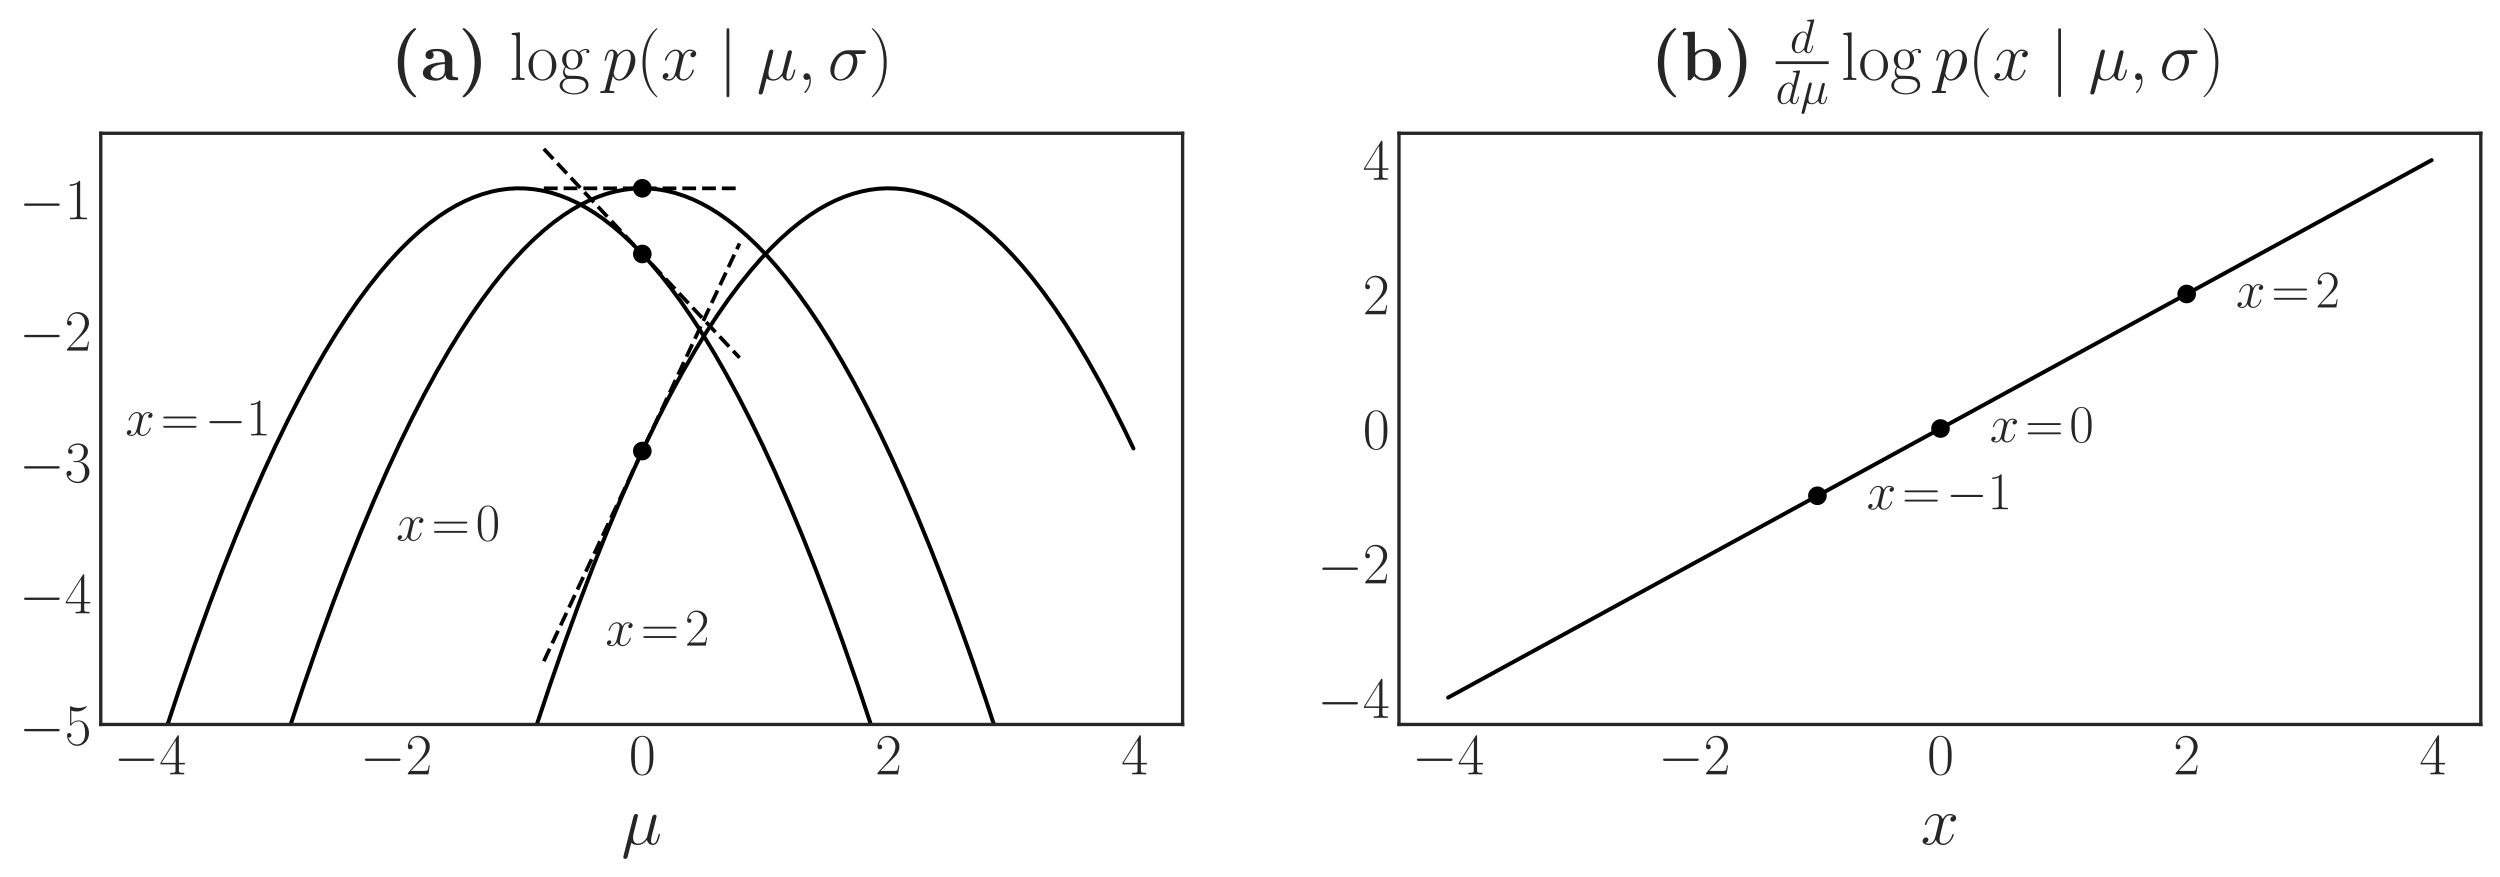 <?xml version="1.0" encoding="utf-8" standalone="no"?>
<!DOCTYPE svg PUBLIC "-//W3C//DTD SVG 1.1//EN"
  "http://www.w3.org/Graphics/SVG/1.1/DTD/svg11.dtd">
<!-- Created with matplotlib (https://matplotlib.org/) -->
<svg height="328.961pt" version="1.1" viewBox="0 0 937.799 328.961" width="937.799pt" xmlns="http://www.w3.org/2000/svg" xmlns:xlink="http://www.w3.org/1999/xlink">
 <defs>
  <style type="text/css">*{stroke-linecap:butt;stroke-linejoin:round;}</style>
 </defs>
 <g id="figure_1">
  <g id="patch_1">
   <path d="M 0 328.961 
L 937.799 328.961 
L 937.799 0 
L 0 0 
z
" style="fill:#ffffff;"/>
  </g>
  <g id="axes_1">
   <g id="patch_2">
    <path d="M 37.799 271.75 
L 443.617 271.75 
L 443.617 49.99 
L 37.799 49.99 
z
" style="fill:#ffffff;"/>
   </g>
   <g id="matplotlib.axis_1">
    <g id="xtick_1">
     <g id="line2d_1"/>
     <g id="text_1">
      <!-- $\mathdefault{−4}$ -->
      <g style="fill:#262626;" transform="translate(42.696 290.471)scale(0.22 -0.22)">
       <defs>
        <path d="M 65.906 23 
C 67.594 23 69.406 23 69.406 25 
C 69.406 27 67.594 27 65.906 27 
L 11.797 27 
C 10.094 27 8.297 27 8.297 25 
C 8.297 23 10.094 23 11.797 23 
z
" id="CMSY10-0"/>
        <path d="M 33.594 64.797 
C 33.594 66.891 33.5 67 31.703 67 
L 2 19.594 
L 2 17 
L 27.797 17 
L 27.797 7.188 
C 27.797 3.594 27.594 2.594 20.594 2.594 
L 18.703 2.594 
L 18.703 0 
C 21.906 0.188 27.297 0.188 30.703 0.188 
C 34.094 0.188 39.5 0.188 42.703 0 
L 42.703 2.594 
L 40.797 2.594 
C 33.797 2.594 33.594 3.594 33.594 7.188 
L 33.594 17 
L 43.797 17 
L 43.797 19.594 
L 33.594 19.594 
z
M 28.094 58.172 
L 28.094 19.594 
L 4 19.594 
z
" id="CMR17-52"/>
       </defs>
       <use transform="scale(0.996)" xlink:href="#CMSY10-0"/>
       <use transform="translate(77.487 0)scale(0.996)" xlink:href="#CMR17-52"/>
      </g>
     </g>
    </g>
    <g id="xtick_2">
     <g id="line2d_2"/>
     <g id="text_2">
      <!-- $\mathdefault{−2}$ -->
      <g style="fill:#262626;" transform="translate(135.043 290.471)scale(0.22 -0.22)">
       <defs>
        <path d="M 41.703 15.469 
L 39.906 15.469 
C 38.906 8.391 38.094 7.188 37.703 6.594 
C 37.203 5.797 30 5.797 28.594 5.797 
L 9.406 5.797 
C 13 9.688 20 16.766 28.5 24.938 
C 34.594 30.719 41.703 37.5 41.703 47.391 
C 41.703 59.188 32.297 66 21.797 66 
C 10.797 66 4.094 56.297 4.094 47.297 
C 4.094 43.391 7 42.891 8.203 42.891 
C 9.203 42.891 12.203 43.484 12.203 46.984 
C 12.203 50.094 9.594 51 8.203 51 
C 7.594 51 7 50.891 6.594 50.688 
C 8.5 59.188 14.297 63.391 20.406 63.391 
C 29.094 63.391 34.797 56.5 34.797 47.391 
C 34.797 38.703 29.703 31.219 24 24.734 
L 4.094 2.297 
L 4.094 0 
L 39.297 0 
z
" id="CMR17-50"/>
       </defs>
       <use transform="scale(0.996)" xlink:href="#CMSY10-0"/>
       <use transform="translate(77.487 0)scale(0.996)" xlink:href="#CMR17-50"/>
      </g>
     </g>
    </g>
    <g id="xtick_3">
     <g id="line2d_3"/>
     <g id="text_3">
      <!-- $\mathdefault{0}$ -->
      <g style="fill:#262626;" transform="translate(235.913 290.471)scale(0.22 -0.22)">
       <defs>
        <path d="M 42 31.844 
C 42 37.969 41.906 48.422 37.703 56.453 
C 34 63.484 28.094 66 22.906 66 
C 18.094 66 12 63.781 8.203 56.562 
C 4.203 49.016 3.797 39.672 3.797 31.844 
C 3.797 26.109 3.906 17.375 7 9.734 
C 11.297 -0.609 19 -2 22.906 -2 
C 27.5 -2 34.5 -0.109 38.594 9.438 
C 41.594 16.375 42 24.5 42 31.844 
z
M 22.906 -0.406 
C 16.5 -0.406 12.703 5.125 11.297 12.75 
C 10.203 18.688 10.203 27.328 10.203 32.953 
C 10.203 40.688 10.203 47.109 11.5 53.234 
C 13.406 61.781 19 64.391 22.906 64.391 
C 27 64.391 32.297 61.672 34.203 53.438 
C 35.5 47.719 35.594 40.984 35.594 32.953 
C 35.594 26.422 35.594 18.375 34.406 12.453 
C 32.297 1.5 26.406 -0.406 22.906 -0.406 
z
" id="CMR17-48"/>
       </defs>
       <use transform="scale(0.996)" xlink:href="#CMR17-48"/>
      </g>
     </g>
    </g>
    <g id="xtick_4">
     <g id="line2d_4"/>
     <g id="text_4">
      <!-- $\mathdefault{2}$ -->
      <g style="fill:#262626;" transform="translate(328.26 290.471)scale(0.22 -0.22)">
       <use transform="scale(0.996)" xlink:href="#CMR17-50"/>
      </g>
     </g>
    </g>
    <g id="xtick_5">
     <g id="line2d_5"/>
     <g id="text_5">
      <!-- $\mathdefault{4}$ -->
      <g style="fill:#262626;" transform="translate(420.607 290.471)scale(0.22 -0.22)">
       <use transform="scale(0.996)" xlink:href="#CMR17-52"/>
      </g>
     </g>
    </g>
    <g id="text_6">
     <!-- $\mu$ -->
     <g style="fill:#262626;" transform="translate(233.078 316.722)scale(0.26 -0.26)">
      <defs>
       <path d="M 14.406 2.188 
C 16.906 -0.109 20.594 -1 24 -1 
C 30.406 -1 34.797 3.281 37.094 6.375 
C 38.094 1.094 42.297 -1 45.797 -1 
C 48.797 -1 51.203 0.797 53 4.391 
C 54.594 7.781 56 13.859 56 14.266 
C 56 14.75 55.594 15.156 55 15.156 
C 54.094 15.156 54 14.656 53.594 13.156 
C 52.094 7.281 50.203 1 46.094 1 
C 43.203 1 43 3.578 43 5.578 
C 43 7.875 43.906 11.469 44.594 14.453 
L 47.406 25.234 
C 47.797 27.125 48.906 31.609 49.406 33.406 
C 50 35.797 51.094 40.094 51.094 40.484 
C 51.094 41.984 49.906 43 48.406 43 
C 47.5 43 45.406 42.594 44.594 39.594 
L 37.594 11.859 
C 37.094 9.875 37.094 9.672 35.797 8.078 
C 34.594 6.375 30.703 1 24.406 1 
C 18.797 1 17 5.078 17 9.766 
C 17 12.672 17.906 16.156 18.297 17.859 
L 22.797 35.812 
C 23.297 37.703 24.094 40.891 24.094 41.5 
C 24.094 43.094 22.797 44 21.5 44 
C 20.594 44 18.406 43.688 17.594 40.5 
L 3.094 -16.953 
C 3 -17.438 2.797 -18.031 2.797 -18.609 
C 2.797 -20.109 4 -21.109 5.5 -21.109 
C 8.406 -21.109 9 -18.812 9.703 -16.078 
z
" id="CMMI12-22"/>
      </defs>
      <use transform="scale(0.996)" xlink:href="#CMMI12-22"/>
     </g>
    </g>
   </g>
   <g id="matplotlib.axis_2">
    <g id="ytick_1">
     <g id="line2d_6"/>
     <g id="text_7">
      <!-- $\mathdefault{−5}$ -->
      <g style="fill:#262626;" transform="translate(7.2 279.361)scale(0.22 -0.22)">
       <defs>
        <path d="M 11.406 58.594 
C 12.406 58.188 16.5 56.891 20.703 56.891 
C 30 56.891 35.094 61.891 38 64.688 
C 38 65.484 38 66 37.406 66 
C 37.297 66 37.094 66 36.297 65.594 
C 32.797 64.094 28.703 63 23.703 63 
C 20.703 63 16.203 63.359 11.297 65.484 
C 10.203 66 10 66 9.906 66 
C 9.406 66 9.297 65.891 9.297 63.906 
L 9.297 34.859 
C 9.297 33.016 9.297 32.5 10.297 32.5 
C 10.797 32.5 11 32.703 11.5 33.422 
C 14.703 38.047 19.094 40 24.094 40 
C 27.594 40 35.094 37.734 35.094 20.203 
C 35.094 16.984 35.094 11.188 32.094 6.594 
C 29.594 2.484 25.703 0.391 21.406 0.391 
C 14.797 0.391 8.094 4.984 6.297 12.688 
C 6.703 12.594 7.5 12.391 7.906 12.391 
C 9.203 12.391 11.703 13.094 11.703 16.188 
C 11.703 18.891 9.797 20 7.906 20 
C 5.594 20 4.094 18.594 4.094 15.797 
C 4.094 7.094 11 -2 21.594 -2 
C 31.906 -2 41.703 6.891 41.703 19.797 
C 41.703 32.094 33.906 41.594 24.203 41.594 
C 19.094 41.594 14.797 39.688 11.406 36 
z
" id="CMR17-53"/>
       </defs>
       <use transform="scale(0.996)" xlink:href="#CMSY10-0"/>
       <use transform="translate(77.487 0)scale(0.996)" xlink:href="#CMR17-53"/>
      </g>
     </g>
    </g>
    <g id="ytick_2">
     <g id="line2d_7"/>
     <g id="text_8">
      <!-- $\mathdefault{−4}$ -->
      <g style="fill:#262626;" transform="translate(7.2 230.081)scale(0.22 -0.22)">
       <use transform="scale(0.996)" xlink:href="#CMSY10-0"/>
       <use transform="translate(77.487 0)scale(0.996)" xlink:href="#CMR17-52"/>
      </g>
     </g>
    </g>
    <g id="ytick_3">
     <g id="line2d_8"/>
     <g id="text_9">
      <!-- $\mathdefault{−3}$ -->
      <g style="fill:#262626;" transform="translate(7.2 180.801)scale(0.22 -0.22)">
       <defs>
        <path d="M 22.094 34 
C 31 34 34.906 26.141 34.906 17.094 
C 34.906 5.031 28.5 0.391 22.703 0.391 
C 17.406 0.391 8.797 3.016 6.094 10.797 
C 6.594 10.594 7.094 10.594 7.594 10.594 
C 10 10.594 11.797 12.188 11.797 14.797 
C 11.797 17.688 9.594 19 7.594 19 
C 5.906 19 3.297 18.188 3.297 14.484 
C 3.297 5.234 12.297 -2 22.906 -2 
C 34 -2 42.5 6.75 42.5 16.984 
C 42.5 26.844 34.5 34 25 35.094 
C 32.594 36.672 39.906 43.375 39.906 52.391 
C 39.906 60.25 32 66 23 66 
C 13.906 66 5.906 60.344 5.906 52.297 
C 5.906 48.797 8.5 48.188 9.797 48.188 
C 11.906 48.188 13.703 49.484 13.703 52.094 
C 13.703 54.688 11.906 56 9.797 56 
C 9.406 56 8.906 56 8.5 55.797 
C 11.406 62.484 19.297 63.688 22.797 63.688 
C 26.297 63.688 32.906 61.969 32.906 52.297 
C 32.906 49.484 32.5 44.547 29.094 40.219 
C 26.094 36.391 22.703 36.188 19.406 35.891 
C 18.906 35.891 16.594 35.688 16.203 35.688 
C 15.5 35.594 15.094 35.5 15.094 34.797 
C 15.094 34.094 15.203 34 17.203 34 
z
" id="CMR17-51"/>
       </defs>
       <use transform="scale(0.996)" xlink:href="#CMSY10-0"/>
       <use transform="translate(77.487 0)scale(0.996)" xlink:href="#CMR17-51"/>
      </g>
     </g>
    </g>
    <g id="ytick_4">
     <g id="line2d_9"/>
     <g id="text_10">
      <!-- $\mathdefault{−2}$ -->
      <g style="fill:#262626;" transform="translate(7.2 131.521)scale(0.22 -0.22)">
       <use transform="scale(0.996)" xlink:href="#CMSY10-0"/>
       <use transform="translate(77.487 0)scale(0.996)" xlink:href="#CMR17-50"/>
      </g>
     </g>
    </g>
    <g id="ytick_5">
     <g id="line2d_10"/>
     <g id="text_11">
      <!-- $\mathdefault{−1}$ -->
      <g style="fill:#262626;" transform="translate(7.2 82.241)scale(0.22 -0.22)">
       <defs>
        <path d="M 26.594 63.797 
C 26.594 65.891 26.5 66 25.094 66 
C 21.203 61.359 15.297 59.891 9.703 59.688 
C 9.406 59.688 8.906 59.688 8.797 59.5 
C 8.703 59.297 8.703 59.094 8.703 57 
C 11.797 57 17 57.594 21 59.984 
L 21 7.297 
C 21 3.797 20.797 2.594 12.203 2.594 
L 9.203 2.594 
L 9.203 0 
C 14 0.094 19 0.188 23.797 0.188 
C 28.594 0.188 33.594 0.094 38.406 0 
L 38.406 2.594 
L 35.406 2.594 
C 26.797 2.594 26.594 3.688 26.594 7.297 
z
" id="CMR17-49"/>
       </defs>
       <use transform="scale(0.996)" xlink:href="#CMSY10-0"/>
       <use transform="translate(77.487 0)scale(0.996)" xlink:href="#CMR17-49"/>
      </g>
     </g>
    </g>
   </g>
   <g id="line2d_11">
    <path clip-path="url(#p19b4542dc4)" d="M 56.245 292.396 
L 61.786 275.01 
L 67.327 258.333 
L 72.868 242.367 
L 78.409 227.11 
L 83.488 213.747 
L 88.567 200.981 
L 93.646 188.812 
L 98.725 177.238 
L 103.342 167.234 
L 107.96 157.723 
L 112.577 148.705 
L 117.194 140.18 
L 121.812 132.147 
L 125.967 125.339 
L 130.123 118.93 
L 134.278 112.92 
L 138.434 107.31 
L 142.59 102.098 
L 146.284 97.801 
L 149.977 93.819 
L 153.671 90.153 
L 157.365 86.802 
L 161.059 83.766 
L 164.753 81.046 
L 167.985 78.925 
L 171.217 77.045 
L 174.449 75.406 
L 177.682 74.009 
L 180.914 72.853 
L 184.146 71.939 
L 187.378 71.266 
L 190.61 70.835 
L 193.842 70.646 
L 197.074 70.697 
L 200.306 70.99 
L 203.539 71.525 
L 206.771 72.301 
L 210.003 73.319 
L 213.235 74.578 
L 216.467 76.079 
L 219.699 77.821 
L 222.931 79.804 
L 226.164 82.029 
L 229.396 84.496 
L 233.09 87.61 
L 236.783 91.04 
L 240.477 94.785 
L 244.171 98.846 
L 247.865 103.222 
L 251.559 107.914 
L 255.715 113.568 
L 259.87 119.622 
L 264.026 126.076 
L 268.181 132.928 
L 272.337 140.18 
L 276.954 148.705 
L 281.572 157.723 
L 286.189 167.234 
L 290.806 177.238 
L 295.885 188.812 
L 300.965 200.981 
L 306.044 213.747 
L 311.123 227.11 
L 316.202 241.068 
L 321.743 256.976 
L 327.283 273.593 
L 332.824 290.92 
L 338.365 308.956 
L 344.368 329.297 
L 344.559 329.961 
L 344.559 329.961 
" style="fill:none;stroke:#000000;stroke-linecap:round;stroke-width:1.5;"/>
   </g>
   <g id="line2d_12">
    <path clip-path="url(#p19b4542dc4)" d="M 204 55.852 
L 277.416 134.207 
L 277.416 134.207 
" style="fill:none;stroke:#000000;stroke-dasharray:5.18,2.24;stroke-dashoffset:0;stroke-width:1.4;"/>
   </g>
   <g id="line2d_13">
    <defs>
     <path d="M 0 3 
C 0.796 3 1.559 2.684 2.121 2.121 
C 2.684 1.559 3 0.796 3 0 
C 3 -0.796 2.684 -1.559 2.121 -2.121 
C 1.559 -2.684 0.796 -3 0 -3 
C -0.796 -3 -1.559 -2.684 -2.121 -2.121 
C -2.684 -1.559 -3 -0.796 -3 0 
C -3 0.796 -2.684 1.559 -2.121 2.121 
C -1.559 2.684 -0.796 3 0 3 
z
" id="m711de8afac" style="stroke:#000000;"/>
    </defs>
    <g clip-path="url(#p19b4542dc4)">
     <use style="stroke:#000000;" x="240.939" xlink:href="#m711de8afac" y="95.276"/>
    </g>
   </g>
   <g id="line2d_14">
    <path clip-path="url(#p19b4542dc4)" d="M 91.145 329.961 
L 96.878 310.491 
L 102.881 290.92 
L 108.421 273.593 
L 113.962 256.976 
L 119.503 241.068 
L 125.044 225.87 
L 130.123 212.562 
L 135.202 199.85 
L 140.281 187.735 
L 145.36 176.216 
L 149.977 166.261 
L 154.595 156.799 
L 159.212 147.83 
L 163.829 139.354 
L 168.447 131.371 
L 172.602 124.607 
L 176.758 118.243 
L 180.914 112.277 
L 185.069 106.711 
L 189.225 101.544 
L 192.919 97.286 
L 196.613 93.344 
L 200.306 89.717 
L 204 86.405 
L 207.694 83.409 
L 211.388 80.728 
L 214.62 78.641 
L 217.852 76.796 
L 221.085 75.192 
L 224.317 73.829 
L 227.549 72.708 
L 230.781 71.828 
L 234.013 71.19 
L 237.245 70.793 
L 240.477 70.638 
L 243.71 70.724 
L 246.942 71.052 
L 250.174 71.621 
L 253.406 72.432 
L 256.638 73.484 
L 259.87 74.778 
L 263.102 76.313 
L 266.334 78.089 
L 269.567 80.107 
L 272.799 82.367 
L 276.493 85.245 
L 280.187 88.438 
L 283.88 91.947 
L 287.574 95.771 
L 291.268 99.91 
L 294.962 104.365 
L 299.118 109.754 
L 303.273 115.542 
L 307.429 121.729 
L 311.584 128.315 
L 315.74 135.301 
L 320.357 143.531 
L 324.975 152.253 
L 329.592 161.469 
L 334.209 171.177 
L 338.827 181.378 
L 343.906 193.168 
L 348.985 205.554 
L 354.064 218.537 
L 359.143 232.116 
L 364.222 246.292 
L 369.763 262.436 
L 375.304 279.29 
L 380.845 296.853 
L 386.385 315.126 
L 390.733 329.961 
L 390.733 329.961 
" style="fill:none;stroke:#000000;stroke-linecap:round;stroke-width:1.5;"/>
   </g>
   <g id="line2d_15">
    <path clip-path="url(#p19b4542dc4)" d="M 204 70.636 
L 277.416 70.636 
L 277.416 70.636 
" style="fill:none;stroke:#000000;stroke-dasharray:5.18,2.24;stroke-dashoffset:0;stroke-width:1.4;"/>
   </g>
   <g id="line2d_16">
    <g clip-path="url(#p19b4542dc4)">
     <use style="stroke:#000000;" x="240.939" xlink:href="#m711de8afac" y="70.636"/>
    </g>
   </g>
   <g id="line2d_17">
    <path clip-path="url(#p19b4542dc4)" d="M 183.492 329.961 
L 189.225 310.491 
L 195.227 290.92 
L 200.768 273.593 
L 206.309 256.976 
L 211.85 241.068 
L 217.391 225.87 
L 222.47 212.562 
L 227.549 199.85 
L 232.628 187.735 
L 237.707 176.216 
L 242.324 166.261 
L 246.942 156.799 
L 251.559 147.83 
L 256.176 139.354 
L 260.794 131.371 
L 264.949 124.607 
L 269.105 118.243 
L 273.26 112.277 
L 277.416 106.711 
L 281.572 101.544 
L 285.266 97.286 
L 288.959 93.344 
L 292.653 89.717 
L 296.347 86.405 
L 300.041 83.409 
L 303.735 80.728 
L 306.967 78.641 
L 310.199 76.796 
L 313.431 75.192 
L 316.664 73.829 
L 319.896 72.708 
L 323.128 71.828 
L 326.36 71.19 
L 329.592 70.793 
L 332.824 70.638 
L 336.056 70.724 
L 339.288 71.052 
L 342.521 71.621 
L 345.753 72.432 
L 348.985 73.484 
L 352.217 74.778 
L 355.449 76.313 
L 358.681 78.089 
L 361.913 80.107 
L 365.146 82.367 
L 368.839 85.245 
L 372.533 88.438 
L 376.227 91.947 
L 379.921 95.771 
L 383.615 99.91 
L 387.309 104.365 
L 391.464 109.754 
L 395.62 115.542 
L 399.776 121.729 
L 403.931 128.315 
L 408.087 135.301 
L 412.704 143.531 
L 417.322 152.253 
L 421.939 161.469 
L 425.171 168.213 
L 425.171 168.213 
" style="fill:none;stroke:#000000;stroke-linecap:round;stroke-width:1.5;"/>
   </g>
   <g id="line2d_18">
    <path clip-path="url(#p19b4542dc4)" d="M 204 248.044 
L 277.416 91.333 
L 277.416 91.333 
" style="fill:none;stroke:#000000;stroke-dasharray:5.18,2.24;stroke-dashoffset:0;stroke-width:1.4;"/>
   </g>
   <g id="line2d_19">
    <g clip-path="url(#p19b4542dc4)">
     <use style="stroke:#000000;" x="240.939" xlink:href="#m711de8afac" y="169.196"/>
    </g>
   </g>
   <g id="patch_3">
    <path d="M 37.799 271.75 
L 37.799 49.99 
" style="fill:none;stroke:#262626;stroke-linecap:square;stroke-linejoin:miter;stroke-width:1.25;"/>
   </g>
   <g id="patch_4">
    <path d="M 443.617 271.75 
L 443.617 49.99 
" style="fill:none;stroke:#262626;stroke-linecap:square;stroke-linejoin:miter;stroke-width:1.25;"/>
   </g>
   <g id="patch_5">
    <path d="M 37.799 271.75 
L 443.617 271.75 
" style="fill:none;stroke:#262626;stroke-linecap:square;stroke-linejoin:miter;stroke-width:1.25;"/>
   </g>
   <g id="patch_6">
    <path d="M 37.799 49.99 
L 443.617 49.99 
" style="fill:none;stroke:#262626;stroke-linecap:square;stroke-linejoin:miter;stroke-width:1.25;"/>
   </g>
   <g id="text_12">
    <!-- $x\!=\!-1$ -->
    <g style="fill:#262626;" transform="translate(47.011 163.334)scale(0.2 -0.2)">
     <defs>
      <path d="M 47.406 41 
C 44.203 40.391 43 37.984 43 36.094 
C 43 33.688 44.906 32.891 46.297 32.891 
C 49.297 32.891 51.406 35.484 51.406 38.188 
C 51.406 42.094 46.594 44 42.406 44 
C 36.297 44 32.906 38.297 32 36.391 
C 29.703 43.594 23.5 44 21.703 44 
C 11.5 44 6.094 31.141 6.094 28.891 
C 6.094 28.484 6.5 27.969 7.203 27.969 
C 8 27.969 8.203 28.578 8.406 28.984 
C 11.797 40.188 18.5 41.984 21.406 41.984 
C 25.906 41.984 26.797 38.094 26.797 35.688 
C 26.797 33.484 26.203 31.141 25 26.219 
L 21.594 12.156 
C 20.094 6.094 17.203 1 11.906 1 
C 11.406 1 8.906 1 6.797 1.969 
C 10.406 2.594 11.203 5.594 11.203 6.797 
C 11.203 8.797 9.703 10 7.797 10 
C 5.406 10 2.797 7.891 2.797 4.688 
C 2.797 0.891 7.5 -1 11.797 -1 
C 16.594 -1 20 2.391 22.094 6.484 
C 23.703 1 28.703 -1 32.406 -1 
C 42.594 -1 48 11.734 48 14 
C 48 14.516 47.594 14.922 47 14.922 
C 46.094 14.922 46 14.406 45.703 13.594 
C 43 4.688 37.203 1 32.703 1 
C 29.203 1 27.297 3.188 27.297 7.297 
C 27.297 9.484 27.703 11.125 29.297 17.906 
L 32.797 31.859 
C 34.297 37.891 37.703 41.984 42.297 41.984 
C 42.5 41.984 45.297 41.984 47.406 41 
z
" id="CMMI12-120"/>
      <path d="M 64.297 32 
C 65.797 32 67.297 32 67.297 33.688 
C 67.297 35.5 65.594 35.5 63.906 35.5 
L 8 35.5 
C 6.297 35.5 4.594 35.5 4.594 33.688 
C 4.594 32 6.094 32 7.594 32 
z
M 63.906 14.484 
C 65.594 14.484 67.297 14.484 67.297 16.297 
C 67.297 18 65.797 18 64.297 18 
L 7.594 18 
C 6.094 18 4.594 18 4.594 16.297 
C 4.594 14.484 6.297 14.484 8 14.484 
z
" id="CMR17-61"/>
     </defs>
     <use transform="scale(0.996)" xlink:href="#CMMI12-120"/>
     <use transform="translate(66.504 0)scale(0.996)" xlink:href="#CMR17-61"/>
     <use transform="translate(149.288 0)scale(0.996)" xlink:href="#CMSY10-0"/>
     <use transform="translate(226.776 0)scale(0.996)" xlink:href="#CMR17-49"/>
    </g>
   </g>
   <g id="text_13">
    <!-- $x\!=\!0$ -->
    <g style="fill:#262626;" transform="translate(148.592 202.758)scale(0.2 -0.2)">
     <use transform="scale(0.996)" xlink:href="#CMMI12-120"/>
     <use transform="translate(66.504 0)scale(0.996)" xlink:href="#CMR17-61"/>
     <use transform="translate(149.288 0)scale(0.996)" xlink:href="#CMR17-48"/>
    </g>
   </g>
   <g id="text_14">
    <!-- $x\!=\!2$ -->
    <g style="fill:#262626;" transform="translate(227.087 242.182)scale(0.2 -0.2)">
     <use transform="scale(0.996)" xlink:href="#CMMI12-120"/>
     <use transform="translate(66.504 0)scale(0.996)" xlink:href="#CMR17-61"/>
     <use transform="translate(149.288 0)scale(0.996)" xlink:href="#CMR17-50"/>
    </g>
   </g>
   <g id="text_15">
    <!-- {\bf (a)} $\log p(x \mid \mu, \sigma)$ -->
    <g style="fill:#262626;" transform="translate(146.422 29.99)scale(0.26 -0.26)">
     <defs>
      <path d="M 37.406 -23.906 
C 37.406 -23.516 37.406 -23.312 35.5 -21.5 
C 24.297 -10.312 20 7.297 20 24.891 
C 20 44.594 24.906 60.797 36.094 72.094 
C 37.297 73.297 37.406 73.391 37.406 73.797 
C 37.406 75 36.203 75 35.703 75 
C 34.797 75 34.594 75 32 72.891 
C 17.594 61.391 10.797 43 10.797 25 
C 10.797 6.594 17.703 -11.312 31.906 -22.906 
C 34.5 -25.109 34.703 -25.109 35.703 -25.109 
C 36.203 -25.109 37.406 -25.109 37.406 -23.906 
z
" id="CMBX12-40"/>
      <path d="M 46 29.594 
C 46 38.797 38.703 45 24.594 45 
C 19 45 7.203 44.484 7.203 36.094 
C 7.203 31.891 10.406 30.094 13.094 30.094 
C 16.094 30.094 19 32.188 19 35.984 
C 19 37.891 18.297 39.688 16.594 40.797 
C 19.906 41.688 22.297 41.688 24.203 41.688 
C 31 41.688 35.094 37.891 35.094 29.688 
L 35.094 25.688 
C 19.297 25.688 3.406 21.281 3.406 10.125 
C 3.406 1 15 -1 21.906 -1 
C 29.594 -1 34.5 3.203 36.5 7.625 
C 36.5 3.906 36.5 -0.406 46.594 -0.406 
L 51.703 -0.406 
C 53.797 -0.406 54.594 -0.406 54.594 1.797 
C 54.594 3.906 53.703 3.906 52.297 3.906 
C 46 4 46 5.609 46 7.922 
z
M 35.094 13.547 
C 35.094 4.094 26.703 2.297 23.5 2.297 
C 18.594 2.297 14.5 5.609 14.5 10.234 
C 14.5 19.375 25.297 22.484 35.094 23 
z
" id="CMBX12-97"/>
      <path d="M 32.797 24.891 
C 32.797 43.297 25.906 61.203 11.703 72.797 
C 9.094 75 8.906 75 7.906 75 
C 7.406 75 6.203 75 6.203 73.797 
C 6.203 73.391 6.203 73.188 8.094 71.391 
C 19.297 60.203 23.594 42.594 23.594 25 
C 23.594 5.297 18.703 -10.906 7.5 -22.203 
C 6.297 -23.406 6.203 -23.516 6.203 -23.906 
C 6.203 -25.109 7.406 -25.109 7.906 -25.109 
C 8.797 -25.109 9 -25.109 11.594 -23 
C 26 -11.5 32.797 6.891 32.797 24.891 
z
" id="CMBX12-41"/>
      <path d="M 15.297 69 
L 3.406 67.891 
L 3.406 65.297 
C 9.297 65.297 10.203 64.703 10.203 59.922 
L 10.203 6.859 
C 10.203 3.094 9.797 2.594 3.406 2.594 
L 3.406 0 
C 5.797 0.188 10.203 0.188 12.703 0.188 
C 15.297 0.188 19.703 0.188 22.094 0 
L 22.094 2.594 
C 15.703 2.594 15.297 2.984 15.297 6.859 
z
" id="CMR17-108"/>
      <path d="M 43.094 21.188 
C 43.094 34 33.797 44 22.906 44 
C 12 44 2.703 34 2.703 21.188 
C 2.703 8.594 12 -1 22.906 -1 
C 33.797 -1 43.094 8.594 43.094 21.188 
z
M 22.906 0.797 
C 18.203 0.797 14.203 3.594 11.906 7.5 
C 9.406 12 9.094 17.594 9.094 22 
C 9.094 26.188 9.297 31.391 11.906 35.891 
C 13.906 39.188 17.797 42.391 22.906 42.391 
C 27.406 42.391 31.203 39.891 33.594 36.391 
C 36.703 31.688 36.703 25.094 36.703 22 
C 36.703 18.094 36.5 12.094 33.797 7.297 
C 31 2.688 26.703 0.797 22.906 0.797 
z
" id="CMR17-111"/>
      <path d="M 11.094 18.203 
C 13 16.688 16.297 15 20.297 15 
C 28.203 15 35 21.234 35 29.609 
C 35 32.234 34.203 36.266 31.203 39.391 
C 34 42.391 38.094 43.391 40.406 43.391 
C 40.797 43.391 41.406 43.391 41.906 43.094 
C 41.5 42.984 40.594 42.594 40.594 40.984 
C 40.594 39.688 41.5 38.797 42.797 38.797 
C 44.297 38.797 45.094 39.797 45.094 41.094 
C 45.094 42.984 43.594 45 40.406 45 
C 36.406 45 32.906 43.094 30.094 40.484 
C 27.094 43.188 23.5 44.188 20.297 44.188 
C 12.406 44.188 5.594 37.984 5.594 29.609 
C 5.594 23.859 8.906 20.219 9.906 19.219 
C 6.906 15.688 6.906 11.594 6.906 11.094 
C 6.906 8.5 7.906 4.688 11.297 2.594 
C 6.094 1.281 2 -2.875 2 -8.078 
C 2 -15.562 11.5 -21 22.906 -21 
C 33.906 -21 43.797 -15.766 43.797 -7.969 
C 43.797 6 29 6 21.297 6 
C 19 6 14.906 6 14.406 6.094 
C 11.297 6.594 9.203 9.391 9.203 12.891 
C 9.203 13.797 9.203 16 11.094 18.203 
z
M 20.297 16.688 
C 11.5 16.688 11.5 27.594 11.5 29.609 
C 11.5 31.625 11.5 42.484 20.297 42.484 
C 29.094 42.484 29.094 31.625 29.094 29.609 
C 29.094 27.594 29.094 16.688 20.297 16.688 
z
M 22.906 -19.312 
C 12.906 -19.312 6 -13.797 6 -8.078 
C 6 -4.859 7.703 -1.844 9.906 -0.172 
C 12.406 1.594 13.406 1.594 20.203 1.594 
C 28.406 1.594 39.797 1.594 39.797 -8.078 
C 39.797 -13.797 32.906 -19.312 22.906 -19.312 
z
" id="CMR17-103"/>
      <path d="M 4.297 -12.406 
C 3.594 -15.328 3.203 -16.109 -0.906 -16.109 
C -2.109 -16.109 -3.109 -16.109 -3.109 -18 
C -3.109 -18.203 -3 -19 -1.906 -19 
C -0.609 -19 0.797 -18.812 2.094 -18.812 
L 6.406 -18.812 
C 8.5 -18.812 13.594 -19 15.703 -19 
C 16.297 -19 17.5 -19 17.5 -17.203 
C 17.5 -16.109 16.797 -16.109 15.094 -16.109 
C 10.5 -16.109 10.203 -15.422 10.203 -14.641 
C 10.203 -13.484 14.703 3.391 15.297 5.688 
C 16.406 2.891 19.094 -1 24.297 -1 
C 35.594 -1 47.797 13.656 47.797 28.328 
C 47.797 37.5 42.594 44 35.094 44 
C 28.703 44 23.297 37.797 22.203 36.406 
C 21.406 41.391 17.5 44 13.5 44 
C 10.594 44 8.297 42.594 6.406 38.797 
C 4.594 35.203 3.203 29.125 3.203 28.719 
C 3.203 28.328 3.594 27.828 4.297 27.828 
C 5.094 27.828 5.203 27.922 5.797 30.219 
C 7.297 36.109 9.203 41.984 13.203 41.984 
C 15.5 41.984 16.297 40.391 16.297 37.406 
C 16.297 35.016 16 34.016 15.594 32.219 
z
M 21.594 31.125 
C 22.297 33.906 25.094 36.812 26.703 38.203 
C 27.797 39.203 31.094 41.984 34.906 41.984 
C 39.297 41.984 41.297 37.609 41.297 32.422 
C 41.297 27.625 38.5 16.359 36 11.172 
C 33.5 5.781 28.906 1 24.297 1 
C 17.5 1 16.406 9.578 16.406 9.969 
C 16.406 10.266 16.594 11.062 16.703 11.562 
z
" id="CMMI12-112"/>
      <path d="M 30.594 -24.406 
C 30.594 -24.312 30.594 -24.109 30.297 -23.812 
C 25.703 -19.109 13.406 -6.297 13.406 24.938 
C 13.406 56.172 25.5 68.875 30.406 73.891 
C 30.406 73.984 30.594 74.188 30.594 74.484 
C 30.594 74.797 30.297 75 29.906 75 
C 28.797 75 20.297 67.578 15.406 56.562 
C 10.406 45.453 9 34.656 9 25.047 
C 9 17.828 9.703 5.625 15.703 -7.297 
C 20.5 -17.703 28.703 -25 29.906 -25 
C 30.406 -25 30.594 -24.812 30.594 -24.406 
z
" id="CMR17-40"/>
      <path d="M 15.906 71.391 
C 15.906 73.188 15.906 75 13.906 75 
C 11.906 75 11.906 73.188 11.906 71.391 
L 11.906 -21.406 
C 11.906 -23.203 11.906 -25 13.906 -25 
C 15.906 -25 15.906 -23.203 15.906 -21.406 
z
" id="CMSY10-106"/>
      <path d="M 19.5 -0.406 
C 19.5 5.391 17.594 9.688 13.5 9.688 
C 10.297 9.688 8.703 7.094 8.703 4.891 
C 8.703 2.688 10.203 0 13.594 0 
C 14.906 0 16 0.391 16.906 1.297 
C 17.094 1.5 17.203 1.5 17.297 1.5 
C 17.5 1.5 17.5 0.094 17.5 -0.406 
C 17.5 -3.641 16.906 -10.031 11.094 -16.422 
C 10 -17.609 10 -17.812 10 -18 
C 10 -18.5 10.5 -19 11 -19 
C 11.797 -19 19.5 -11.703 19.5 -0.406 
z
" id="CMMI12-59"/>
      <path d="M 50.797 37.594 
C 52.094 37.594 55.406 37.594 55.406 40.797 
C 55.406 43 53.5 43 51.703 43 
L 29.594 43 
C 14.594 43 3.797 26.328 3.797 14.562 
C 3.797 6.078 9.297 -1 18.297 -1 
C 30.094 -1 43 11.656 43 26.625 
C 43 30.516 42.094 34.297 39.703 37.594 
z
M 18.406 1 
C 13.297 1 9.594 4.875 9.594 11.766 
C 9.594 17.75 13.203 37.594 27.906 37.594 
C 32.203 37.594 37 35.5 37 27.812 
C 37 24.328 35.406 15.953 31.906 10.172 
C 28.297 4.281 22.906 1 18.406 1 
z
" id="CMMI12-27"/>
      <path d="M 26.297 24.938 
C 26.297 32.141 25.594 44.359 19.594 57.266 
C 14.797 67.688 6.594 75 5.406 75 
C 5.094 75 4.703 74.891 4.703 74.391 
C 4.703 74.188 4.797 74.094 4.906 73.891 
C 9.703 68.875 21.906 56.172 21.906 25.047 
C 21.906 -6.188 9.797 -18.906 4.906 -23.906 
C 4.797 -24.109 4.703 -24.203 4.703 -24.406 
C 4.703 -24.906 5.094 -25 5.406 -25 
C 6.5 -25 15 -17.609 19.906 -6.594 
C 24.906 4.516 26.297 15.328 26.297 24.938 
z
" id="CMR17-41"/>
     </defs>
     <use transform="scale(0.996)" xlink:href="#CMBX12-40"/>
     <use transform="translate(43.587 0)scale(0.996)" xlink:href="#CMBX12-97"/>
     <use transform="translate(98.07 0)scale(0.996)" xlink:href="#CMBX12-41"/>
     <use transform="translate(171.732 0)scale(0.996)" xlink:href="#CMR17-108"/>
     <use transform="translate(196.603 0)scale(0.996)" xlink:href="#CMR17-111"/>
     <use transform="translate(242.294 0)scale(0.996)" xlink:href="#CMR17-103"/>
     <use transform="translate(305.89 0)scale(0.996)" xlink:href="#CMMI12-112"/>
     <use transform="translate(354.849 0)scale(0.996)" xlink:href="#CMR17-40"/>
     <use transform="translate(390.13 0)scale(0.996)" xlink:href="#CMMI12-120"/>
     <use transform="translate(473.238 0)scale(0.996)" xlink:href="#CMSY10-106"/>
     <use transform="translate(528.586 0)scale(0.996)" xlink:href="#CMMI12-22"/>
     <use transform="translate(587.278 0)scale(0.996)" xlink:href="#CMMI12-59"/>
     <use transform="translate(630.979 0)scale(0.996)" xlink:href="#CMMI12-27"/>
     <use transform="translate(689.999 0)scale(0.996)" xlink:href="#CMR17-41"/>
    </g>
   </g>
  </g>
  <g id="axes_2">
   <g id="patch_7">
    <path d="M 524.781 271.75 
L 930.599 271.75 
L 930.599 49.99 
L 524.781 49.99 
z
" style="fill:#ffffff;"/>
   </g>
   <g id="matplotlib.axis_3">
    <g id="xtick_6">
     <g id="line2d_20"/>
     <g id="text_16">
      <!-- $\mathdefault{−4}$ -->
      <g style="fill:#262626;" transform="translate(529.678 290.471)scale(0.22 -0.22)">
       <use transform="scale(0.996)" xlink:href="#CMSY10-0"/>
       <use transform="translate(77.487 0)scale(0.996)" xlink:href="#CMR17-52"/>
      </g>
     </g>
    </g>
    <g id="xtick_7">
     <g id="line2d_21"/>
     <g id="text_17">
      <!-- $\mathdefault{−2}$ -->
      <g style="fill:#262626;" transform="translate(622.025 290.471)scale(0.22 -0.22)">
       <use transform="scale(0.996)" xlink:href="#CMSY10-0"/>
       <use transform="translate(77.487 0)scale(0.996)" xlink:href="#CMR17-50"/>
      </g>
     </g>
    </g>
    <g id="xtick_8">
     <g id="line2d_22"/>
     <g id="text_18">
      <!-- $\mathdefault{0}$ -->
      <g style="fill:#262626;" transform="translate(722.895 290.471)scale(0.22 -0.22)">
       <use transform="scale(0.996)" xlink:href="#CMR17-48"/>
      </g>
     </g>
    </g>
    <g id="xtick_9">
     <g id="line2d_23"/>
     <g id="text_19">
      <!-- $\mathdefault{2}$ -->
      <g style="fill:#262626;" transform="translate(815.242 290.471)scale(0.22 -0.22)">
       <use transform="scale(0.996)" xlink:href="#CMR17-50"/>
      </g>
     </g>
    </g>
    <g id="xtick_10">
     <g id="line2d_24"/>
     <g id="text_20">
      <!-- $\mathdefault{4}$ -->
      <g style="fill:#262626;" transform="translate(907.589 290.471)scale(0.22 -0.22)">
       <use transform="scale(0.996)" xlink:href="#CMR17-52"/>
      </g>
     </g>
    </g>
    <g id="text_21">
     <!-- $x$ -->
     <g style="fill:#262626;" transform="translate(720.484 316.722)scale(0.26 -0.26)">
      <use transform="scale(0.996)" xlink:href="#CMMI12-120"/>
     </g>
    </g>
   </g>
   <g id="matplotlib.axis_4">
    <g id="ytick_6">
     <g id="line2d_25"/>
     <g id="text_22">
      <!-- $\mathdefault{−4}$ -->
      <g style="fill:#262626;" transform="translate(494.182 269.281)scale(0.22 -0.22)">
       <use transform="scale(0.996)" xlink:href="#CMSY10-0"/>
       <use transform="translate(77.487 0)scale(0.996)" xlink:href="#CMR17-52"/>
      </g>
     </g>
    </g>
    <g id="ytick_7">
     <g id="line2d_26"/>
     <g id="text_23">
      <!-- $\mathdefault{−2}$ -->
      <g style="fill:#262626;" transform="translate(494.182 218.818)scale(0.22 -0.22)">
       <use transform="scale(0.996)" xlink:href="#CMSY10-0"/>
       <use transform="translate(77.487 0)scale(0.996)" xlink:href="#CMR17-50"/>
      </g>
     </g>
    </g>
    <g id="ytick_8">
     <g id="line2d_27"/>
     <g id="text_24">
      <!-- $\mathdefault{0}$ -->
      <g style="fill:#262626;" transform="translate(511.229 168.355)scale(0.22 -0.22)">
       <use transform="scale(0.996)" xlink:href="#CMR17-48"/>
      </g>
     </g>
    </g>
    <g id="ytick_9">
     <g id="line2d_28"/>
     <g id="text_25">
      <!-- $\mathdefault{2}$ -->
      <g style="fill:#262626;" transform="translate(511.229 117.891)scale(0.22 -0.22)">
       <use transform="scale(0.996)" xlink:href="#CMR17-50"/>
      </g>
     </g>
    </g>
    <g id="ytick_10">
     <g id="line2d_29"/>
     <g id="text_26">
      <!-- $\mathdefault{4}$ -->
      <g style="fill:#262626;" transform="translate(511.229 67.428)scale(0.22 -0.22)">
       <use transform="scale(0.996)" xlink:href="#CMR17-52"/>
      </g>
     </g>
    </g>
   </g>
   <g id="line2d_30">
    <path clip-path="url(#pa4d4015947)" d="M 543.227 261.67 
L 912.153 60.07 
L 912.153 60.07 
" style="fill:none;stroke:#000000;stroke-linecap:round;stroke-width:1.5;"/>
   </g>
   <g id="line2d_31">
    <g clip-path="url(#pa4d4015947)">
     <use style="stroke:#000000;" x="681.747" xlink:href="#m711de8afac" y="185.976"/>
    </g>
   </g>
   <g id="line2d_32">
    <g clip-path="url(#pa4d4015947)">
     <use style="stroke:#000000;" x="727.921" xlink:href="#m711de8afac" y="160.744"/>
    </g>
   </g>
   <g id="line2d_33">
    <g clip-path="url(#pa4d4015947)">
     <use style="stroke:#000000;" x="820.268" xlink:href="#m711de8afac" y="110.281"/>
    </g>
   </g>
   <g id="patch_8">
    <path d="M 524.781 271.75 
L 524.781 49.99 
" style="fill:none;stroke:#262626;stroke-linecap:square;stroke-linejoin:miter;stroke-width:1.25;"/>
   </g>
   <g id="patch_9">
    <path d="M 930.599 271.75 
L 930.599 49.99 
" style="fill:none;stroke:#262626;stroke-linecap:square;stroke-linejoin:miter;stroke-width:1.25;"/>
   </g>
   <g id="patch_10">
    <path d="M 524.781 271.75 
L 930.599 271.75 
" style="fill:none;stroke:#262626;stroke-linecap:square;stroke-linejoin:miter;stroke-width:1.25;"/>
   </g>
   <g id="patch_11">
    <path d="M 524.781 49.99 
L 930.599 49.99 
" style="fill:none;stroke:#262626;stroke-linecap:square;stroke-linejoin:miter;stroke-width:1.25;"/>
   </g>
   <g id="text_27">
    <!-- $x\!=\!-1$ -->
    <g style="fill:#262626;" transform="translate(700.217 191.022)scale(0.2 -0.2)">
     <use transform="scale(0.996)" xlink:href="#CMMI12-120"/>
     <use transform="translate(66.504 0)scale(0.996)" xlink:href="#CMR17-61"/>
     <use transform="translate(149.288 0)scale(0.996)" xlink:href="#CMSY10-0"/>
     <use transform="translate(226.776 0)scale(0.996)" xlink:href="#CMR17-49"/>
    </g>
   </g>
   <g id="text_28">
    <!-- $x\!=\!0$ -->
    <g style="fill:#262626;" transform="translate(746.39 165.791)scale(0.2 -0.2)">
     <use transform="scale(0.996)" xlink:href="#CMMI12-120"/>
     <use transform="translate(66.504 0)scale(0.996)" xlink:href="#CMR17-61"/>
     <use transform="translate(149.288 0)scale(0.996)" xlink:href="#CMR17-48"/>
    </g>
   </g>
   <g id="text_29">
    <!-- $x\!=\!2$ -->
    <g style="fill:#262626;" transform="translate(838.737 115.327)scale(0.2 -0.2)">
     <use transform="scale(0.996)" xlink:href="#CMMI12-120"/>
     <use transform="translate(66.504 0)scale(0.996)" xlink:href="#CMR17-61"/>
     <use transform="translate(149.288 0)scale(0.996)" xlink:href="#CMR17-50"/>
    </g>
   </g>
   <g id="text_30">
    <!-- {\bf (b)} $\frac{d}{d \mu} \log p(x \mid \mu, \sigma)$ -->
    <g style="fill:#262626;" transform="translate(619.084 29.99)scale(0.26 -0.26)">
     <defs>
      <path d="M 20.797 70 
L 3.5 69.188 
L 3.5 64.891 
C 9.703 64.891 10.406 64.891 10.406 60.875 
L 10.406 -0.406 
L 14.594 -0.406 
C 16.297 1.5 18 3.406 19.594 5.422 
C 24.703 0.094 30.203 -1 34.203 -1 
C 48 -1 58.594 7.438 58.594 22.094 
C 58.594 35.938 49.203 45 35.5 45 
C 29.594 45 24.906 43.094 20.797 39.875 
z
M 21.297 35.031 
C 24.797 39.875 30 41.688 34.203 41.688 
C 46.594 41.688 46.594 28.859 46.594 22.188 
C 46.594 17.656 46.594 11.891 44.203 8.156 
C 41.094 3.297 36.406 2.297 33.203 2.297 
C 26.406 2.297 22.703 7.141 21.297 9.359 
z
" id="CMBX12-98"/>
      <path d="M 50.297 66.484 
C 50.406 66.891 50.594 67.484 50.594 67.984 
C 50.594 69 49.594 69 49.406 69 
C 49.297 69 44.406 68.594 43.906 68.484 
C 42.203 68.391 40.703 68.188 38.906 68.094 
C 36.406 67.891 35.703 67.797 35.703 65.984 
C 35.703 64.984 36.5 64.984 37.906 64.984 
C 42.797 64.984 42.906 64.109 42.906 63.125 
C 42.906 62.531 42.703 61.734 42.594 61.438 
L 36.5 37.406 
C 35.406 40 32.703 44 27.5 44 
C 16.203 44 4 29.422 4 14.656 
C 4 4.781 9.797 -1 16.594 -1 
C 22.094 -1 26.797 3.281 29.594 6.578 
C 30.594 0.688 35.297 -1 38.297 -1 
C 41.297 -1 43.703 0.797 45.5 4.391 
C 47.094 7.781 48.5 13.859 48.5 14.266 
C 48.5 14.766 48.094 15.156 47.5 15.156 
C 46.594 15.156 46.5 14.656 46.094 13.156 
C 44.594 7.281 42.703 1 38.594 1 
C 35.703 1 35.5 3.594 35.5 5.578 
C 35.5 5.984 35.5 8.078 36.203 10.875 
z
M 30.094 11.859 
C 29.594 10.172 29.594 9.969 28.203 8.078 
C 26 5.281 21.594 1 16.906 1 
C 12.797 1 10.5 4.688 10.5 10.562 
C 10.5 16.062 13.594 27.234 15.5 31.422 
C 18.906 38.406 23.594 41.984 27.5 41.984 
C 34.094 41.984 35.406 33.812 35.406 33.016 
C 35.406 32.922 35.094 31.625 35 31.422 
z
" id="CMMI12-100"/>
     </defs>
     <use transform="scale(0.996)" xlink:href="#CMBX12-40"/>
     <use transform="translate(43.587 0)scale(0.996)" xlink:href="#CMBX12-98"/>
     <use transform="translate(105.853 0)scale(0.996)" xlink:href="#CMBX12-41"/>
     <use transform="translate(201.253 39.226)scale(0.697)" xlink:href="#CMMI12-100"/>
     <use transform="translate(180.711 -34.355)scale(0.697)" xlink:href="#CMMI12-100"/>
     <use transform="translate(216.193 -34.355)scale(0.697)" xlink:href="#CMMI12-22"/>
     <use transform="translate(275.077 0)scale(0.996)" xlink:href="#CMR17-108"/>
     <use transform="translate(299.948 0)scale(0.996)" xlink:href="#CMR17-111"/>
     <use transform="translate(345.639 0)scale(0.996)" xlink:href="#CMR17-103"/>
     <use transform="translate(409.235 0)scale(0.996)" xlink:href="#CMMI12-112"/>
     <use transform="translate(458.194 0)scale(0.996)" xlink:href="#CMR17-40"/>
     <use transform="translate(493.475 0)scale(0.996)" xlink:href="#CMMI12-120"/>
     <use transform="translate(576.583 0)scale(0.996)" xlink:href="#CMSY10-106"/>
     <use transform="translate(631.931 0)scale(0.996)" xlink:href="#CMMI12-22"/>
     <use transform="translate(690.622 0)scale(0.996)" xlink:href="#CMMI12-59"/>
     <use transform="translate(734.324 0)scale(0.996)" xlink:href="#CMMI12-27"/>
     <use transform="translate(793.344 0)scale(0.996)" xlink:href="#CMR17-41"/>
     <path d="M 180.711 22.914 
L 257.277 22.914 
L 257.277 26.899 
L 180.711 26.899 
L 180.711 22.914 
z
"/>
    </g>
   </g>
  </g>
 </g>
 <defs>
  <clipPath id="p19b4542dc4">
   <rect height="221.76" width="405.818" x="37.799" y="49.99"/>
  </clipPath>
  <clipPath id="pa4d4015947">
   <rect height="221.76" width="405.818" x="524.781" y="49.99"/>
  </clipPath>
 </defs>
</svg>

